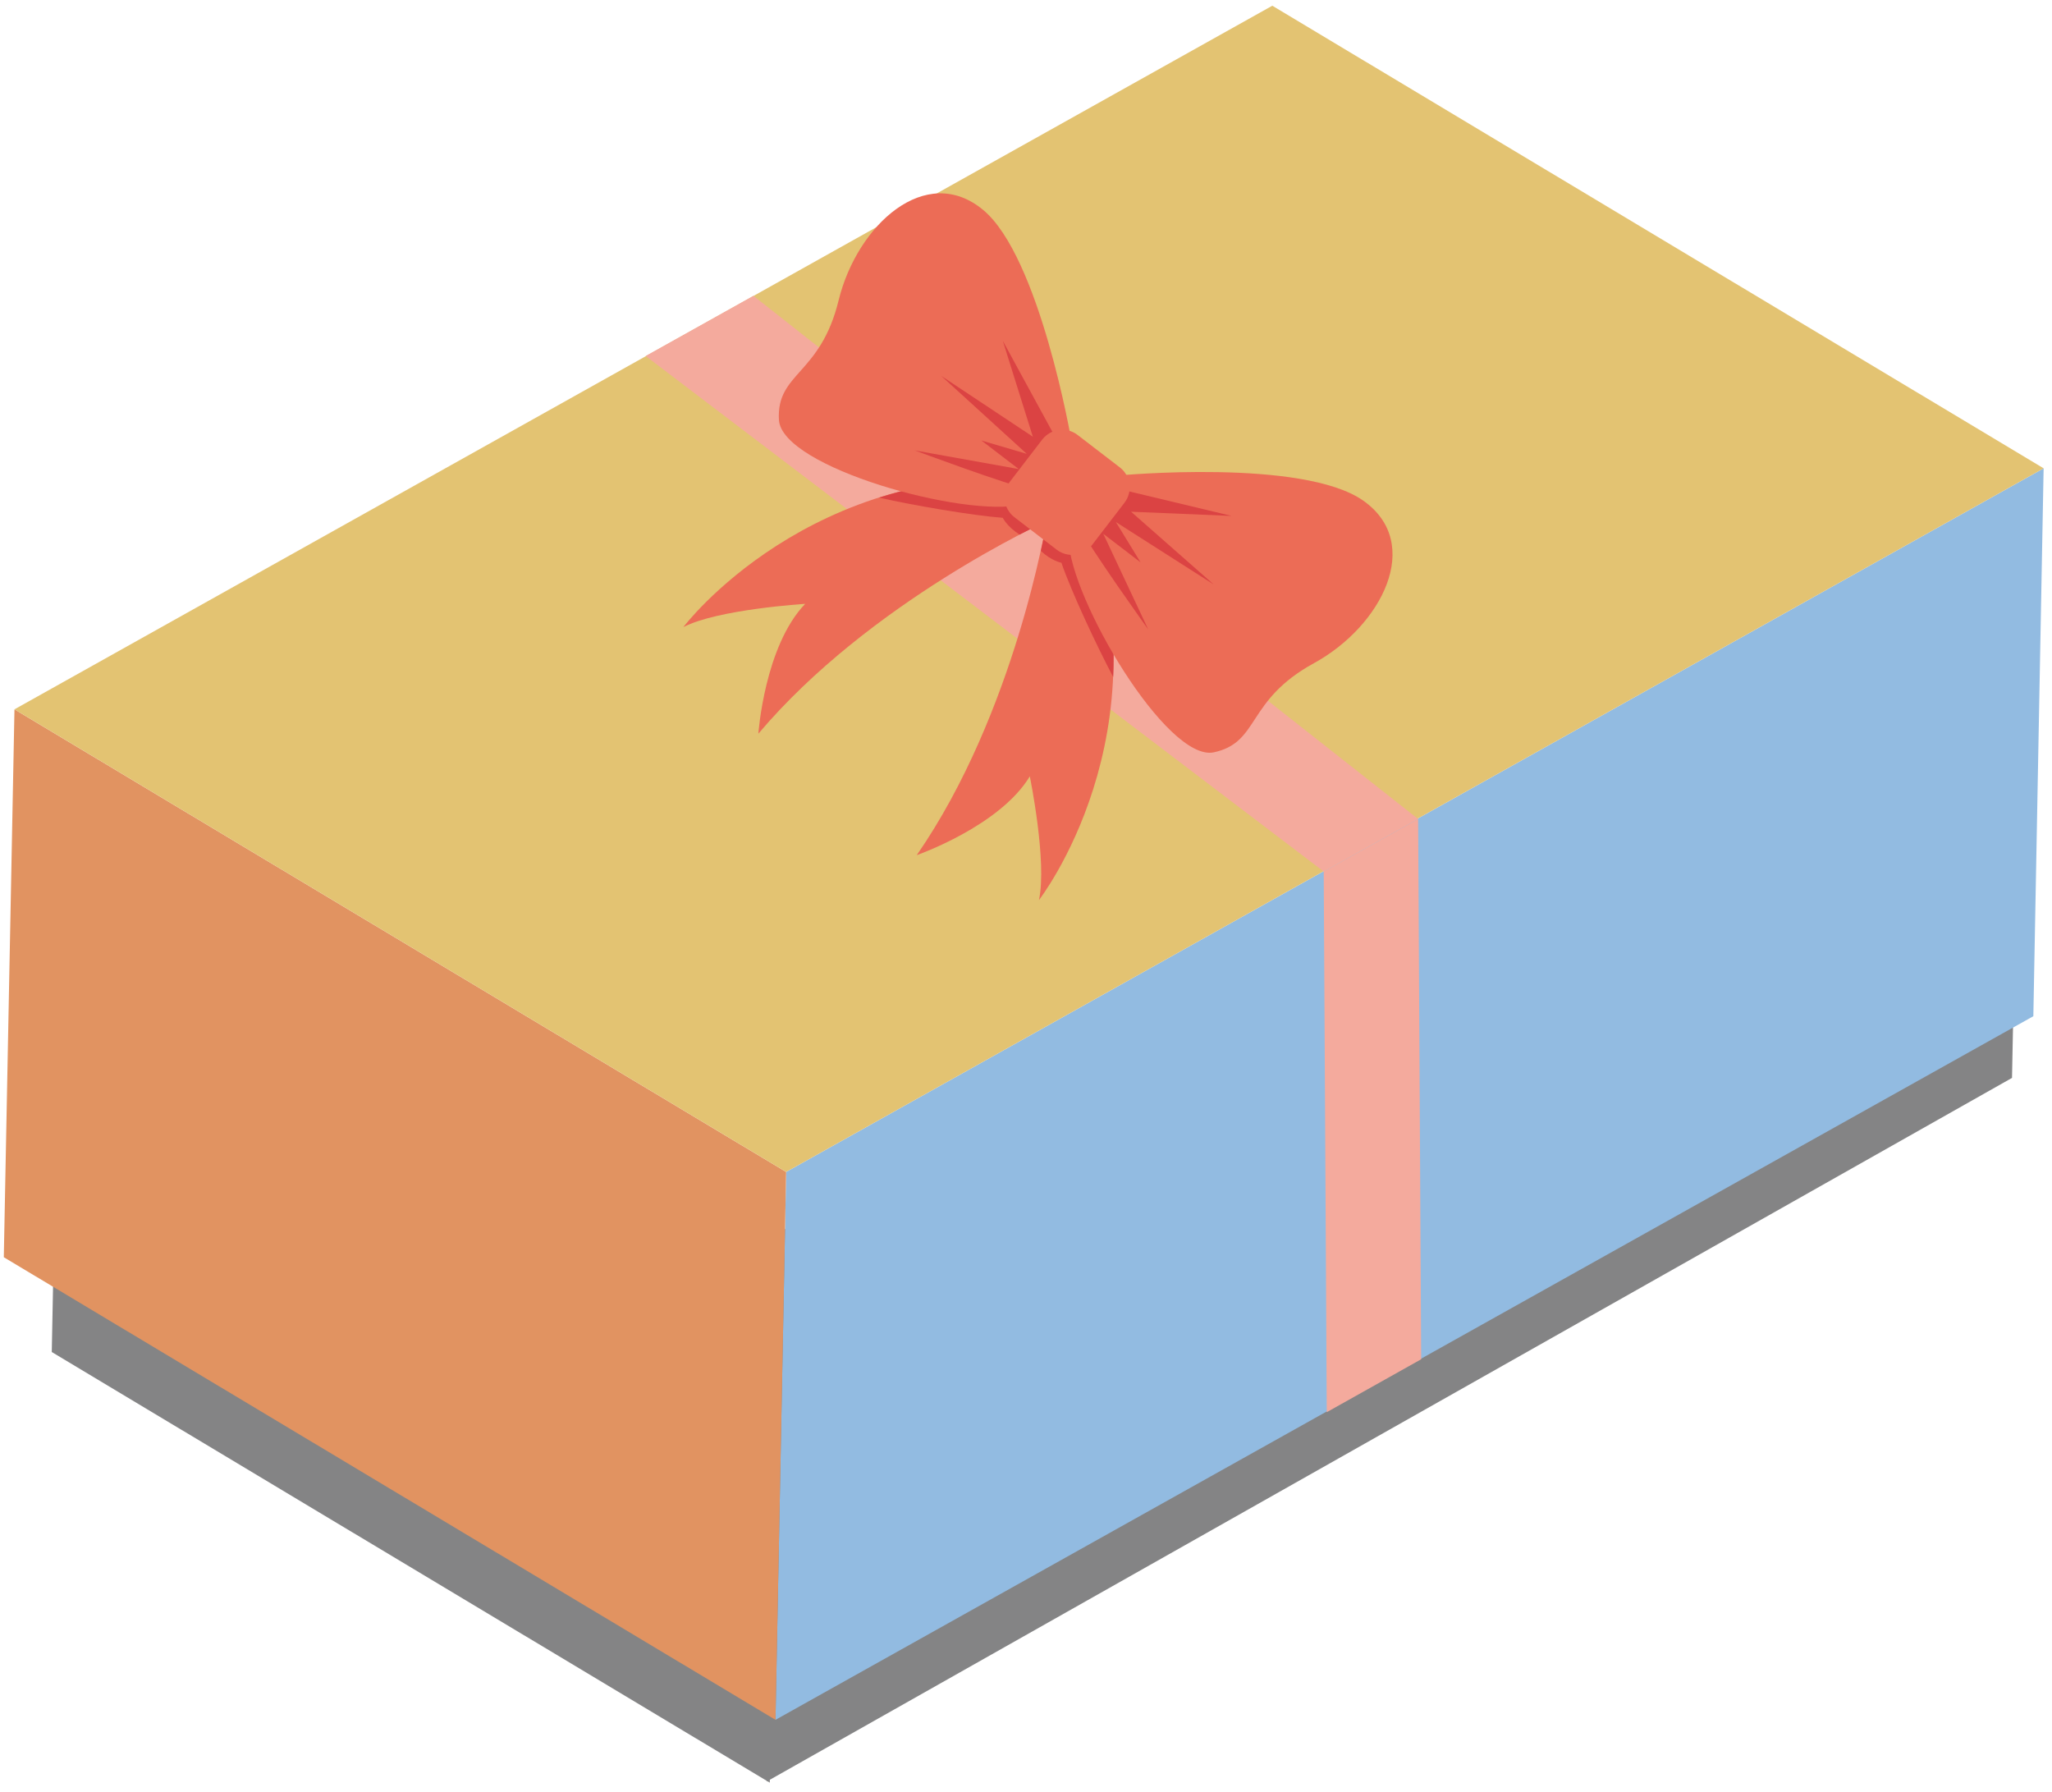 <?xml version="1.0" encoding="utf-8"?>
<!-- Generator: Adobe Illustrator 21.1.0, SVG Export Plug-In . SVG Version: 6.00 Build 0)  -->
<svg version="1.1" id="圖層_1" xmlns="http://www.w3.org/2000/svg" xmlns:xlink="http://www.w3.org/1999/xlink" x="0px" y="0px"
	 viewBox="0 0 539 470.7" style="enable-background:new 0 0 539 470.7;" xml:space="preserve">
<style type="text/css">
	.st0{enable-background:new    ;}
	.st1{fill:#848485;}
	.st2{fill:#92BBE1;}
	.st3{fill:#E19361;}
	.st4{fill:#E3C372;}
	.st5{fill:#F4AA9D;}
	.st6{fill:#EC6C56;}
	.st7{fill:#DB4343;}
</style>
<g class="st0">
	<g>
		<g>
			<polygon class="st1" points="204.1,324 531.3,139.2 528.5,283.1 201.4,467.9 			"/>
		</g>
		<polygon class="st2" points="206.5,307.8 536.8,123 534.1,266.9 203.7,451.7 		"/>
	</g>
	<g>
		<polygon class="st1" points="204.8,334.2 202.2,468.2 13.6,355.1 16.2,221.1 		"/>
		<polygon class="st3" points="206.5,307.8 203.7,451.7 1,330.2 3.8,186.3 		"/>
	</g>
	<g>
		<polygon class="st4" points="3.8,186.3 334.2,1.5 536.8,123 206.5,307.8 		"/>
	</g>
</g>
<polygon class="st5" points="347.7,228.9 169.6,93.5 197.9,77.7 372.5,215.1 "/>
<g>
	<g>
		<g>
			<path class="st6" d="M274.9,136.9c0,0-8.2,50.3-34.1,87.7c0,0,21.8-7.6,29.7-20.7c0,0,4.6,22.4,2.4,32.5
				c0,0,33.9-43.5,12.5-103.1L274.9,136.9z"/>
			<path class="st7" d="M292.4,177.8c-4.2-7.9-11-22.4-13.6-30c0,0-2.5-0.4-5.4-3.1c1.1-4.9,1.6-7.8,1.6-7.8l10.5-3.7
				C291.3,149.5,293,164.5,292.4,177.8z"/>
		</g>
		<g>
			<path class="st6" d="M274.9,136.9c0,0-46.4,21.1-75.7,55.8c0,0,1.6-23,12.3-34.1c0,0-22.9,1.4-32,6.1c0,0,33.2-44,96.3-39
				L274.9,136.9z"/>
			<path class="st7" d="M230.9,130.7c8.8,2,24.5,4.7,32.5,5.3c0,0,1.1,2.3,4.4,4.4c4.5-2.3,7.2-3.6,7.2-3.6l0.8-11.1
				C258.5,124.4,243.6,126.7,230.9,130.7z"/>
		</g>
		<path class="st6" d="M293.6,124.9c0,0,48.6-4.6,64.5,6.6c15.9,11.2,4.9,32.9-13,42.7c-17.9,9.8-14.1,20.8-26.3,23.4
			c-12.3,2.5-37.7-40.4-38.1-55.8L293.6,124.9z"/>
		<path class="st7" d="M291.3,127.8l32.2,7.7c0,0-23.7-1-26.4-1.1l21.7,19.1l-25.7-16.4l6.5,10.6l-9.8-7.5l11.8,25.1
			c0,0-15-20.9-18.2-27.1L291.3,127.8z"/>
		<path class="st6" d="M281.4,115.6c0,0-8.3-48.2-23.2-60.5c-15-12.4-33,3.9-37.9,23.7c-4.8,19.8-16.4,19-15.7,31.5
			c0.8,12.5,48.9,25.8,63.8,22.2L281.4,115.6z"/>
		<path class="st7" d="M279.2,118.5l-15.8-29c0,0,7.1,22.6,7.9,25.2l-24.1-16l22.5,20.5l-11.9-3.5l9.8,7.5l-27.3-4.9
			c0,0,24.1,9,31,10.5L279.2,118.5z"/>
		<path class="st6" d="M266.4,135.8l11.2,8.6c2.9,2.2,7,1.6,9.2-1.2l8.6-11.2c2.2-2.9,1.6-7-1.2-9.2l-11.2-8.6
			c-2.9-2.2-7-1.6-9.2,1.2l-8.6,11.2C263,129.5,263.6,133.6,266.4,135.8z"/>
	</g>
</g>
<polygon class="st5" points="373.3,357 348.5,370.9 347.7,228.9 372.5,215.1 "/>
</svg>
